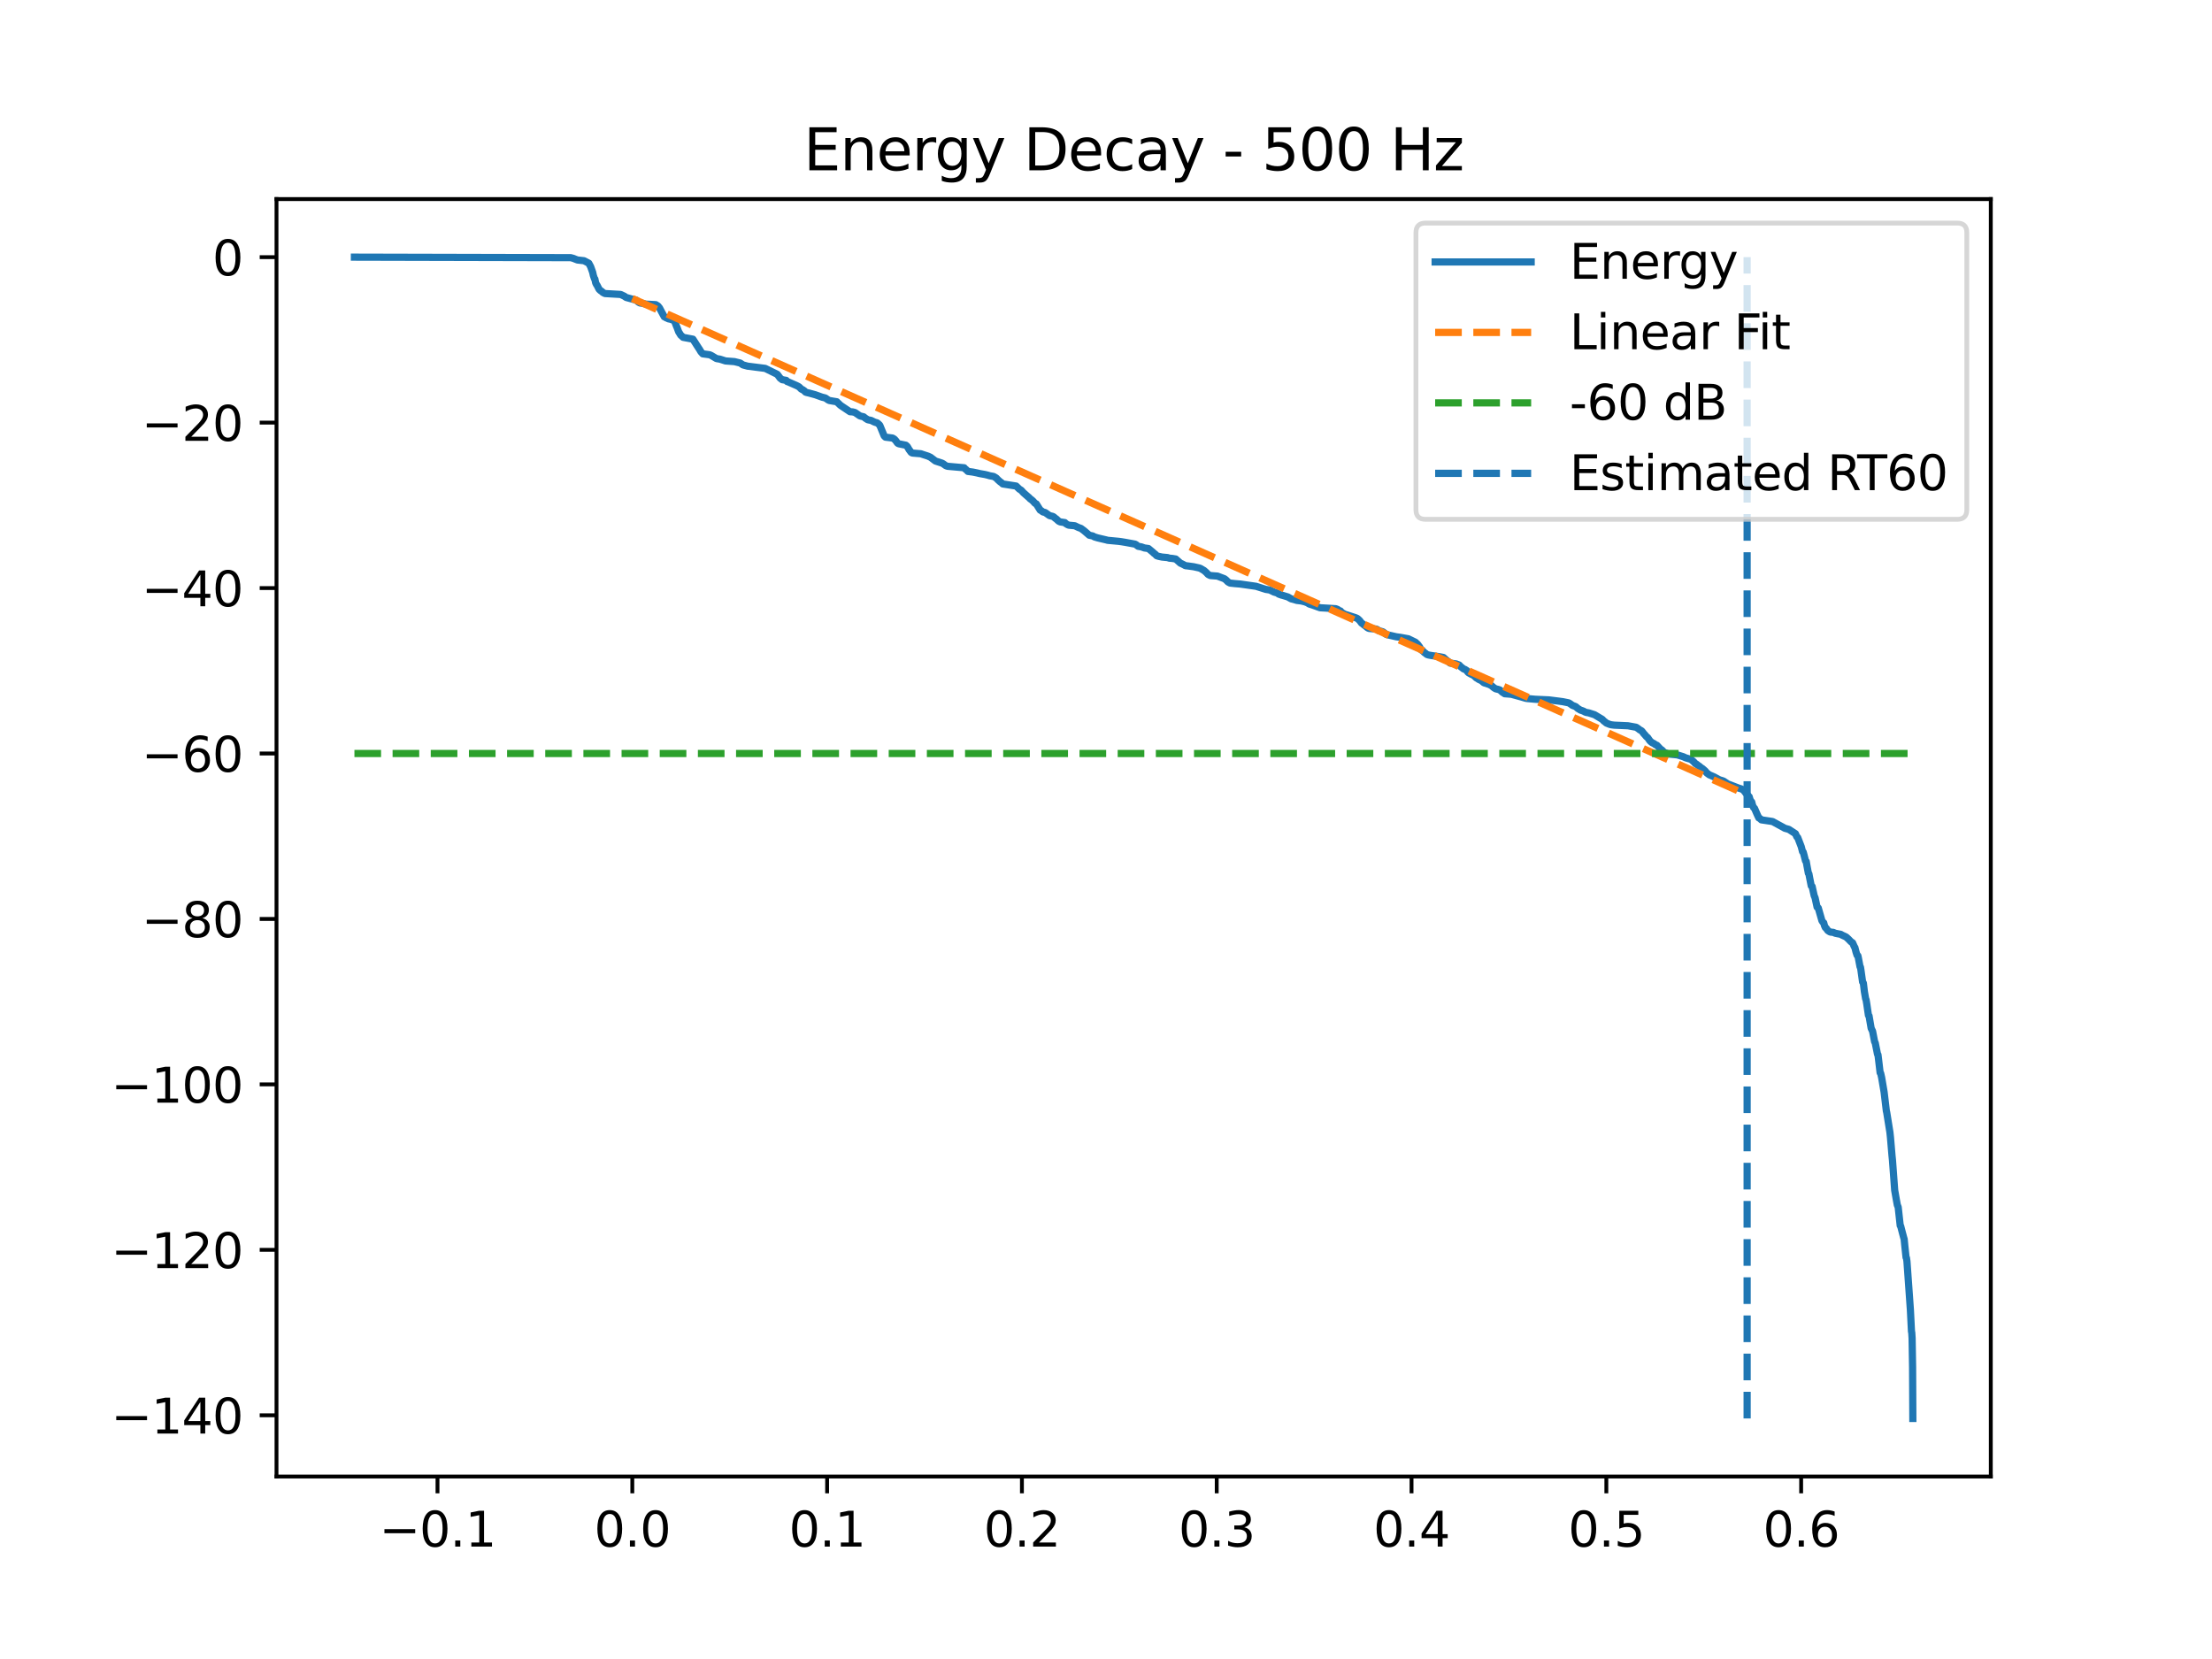 <?xml version="1.0" encoding="utf-8" standalone="no"?>
<!DOCTYPE svg PUBLIC "-//W3C//DTD SVG 1.1//EN"
  "http://www.w3.org/Graphics/SVG/1.1/DTD/svg11.dtd">
<svg xmlns:xlink="http://www.w3.org/1999/xlink" width="460.8pt" height="345.6pt" viewBox="0 0 460.8 345.6" xmlns="http://www.w3.org/2000/svg" version="1.1">
 <defs>
  <style type="text/css">*{stroke-linejoin: round; stroke-linecap: butt}</style>
 </defs>
 <g id="figure_1">
  <g id="patch_1">
   <path d="M 0 345.6 
L 460.8 345.6 
L 460.8 0 
L 0 0 
z
" style="fill: #ffffff"/>
  </g>
  <g id="axes_1">
   <g id="patch_2">
    <path d="M 57.6 307.584 
L 414.72 307.584 
L 414.72 41.472 
L 57.6 41.472 
z
" style="fill: #ffffff"/>
   </g>
   <g id="matplotlib.axis_1">
    <g id="xtick_1">
     <g id="line2d_1">
      <defs>
       <path id="m7e22e9d347" d="M 0 0 
L 0 3.5 
" style="stroke: #000000; stroke-width: 0.8"/>
      </defs>
      <g>
       <use xlink:href="#m7e22e9d347" x="91.139" y="307.584" style="stroke: #000000; stroke-width: 0.8"/>
      </g>
     </g>
     <g id="text_1">
      <!-- −0.1 -->
      <g transform="translate(78.998 322.182) scale(0.1 -0.1)">
       <defs>
        <path id="DejaVuSans-2212" d="M 678 2272 
L 4684 2272 
L 4684 1741 
L 678 1741 
L 678 2272 
z
" transform="scale(0.016)"/>
        <path id="DejaVuSans-30" d="M 2034 4250 
Q 1547 4250 1301 3770 
Q 1056 3291 1056 2328 
Q 1056 1369 1301 889 
Q 1547 409 2034 409 
Q 2525 409 2770 889 
Q 3016 1369 3016 2328 
Q 3016 3291 2770 3770 
Q 2525 4250 2034 4250 
z
M 2034 4750 
Q 2819 4750 3233 4129 
Q 3647 3509 3647 2328 
Q 3647 1150 3233 529 
Q 2819 -91 2034 -91 
Q 1250 -91 836 529 
Q 422 1150 422 2328 
Q 422 3509 836 4129 
Q 1250 4750 2034 4750 
z
" transform="scale(0.016)"/>
        <path id="DejaVuSans-2e" d="M 684 794 
L 1344 794 
L 1344 0 
L 684 0 
L 684 794 
z
" transform="scale(0.016)"/>
        <path id="DejaVuSans-31" d="M 794 531 
L 1825 531 
L 1825 4091 
L 703 3866 
L 703 4441 
L 1819 4666 
L 2450 4666 
L 2450 531 
L 3481 531 
L 3481 0 
L 794 0 
L 794 531 
z
" transform="scale(0.016)"/>
       </defs>
       <use xlink:href="#DejaVuSans-2212"/>
       <use xlink:href="#DejaVuSans-30" transform="translate(83.789 0)"/>
       <use xlink:href="#DejaVuSans-2e" transform="translate(147.412 0)"/>
       <use xlink:href="#DejaVuSans-31" transform="translate(179.199 0)"/>
      </g>
     </g>
    </g>
    <g id="xtick_2">
     <g id="line2d_2">
      <g>
       <use xlink:href="#m7e22e9d347" x="131.721" y="307.584" style="stroke: #000000; stroke-width: 0.8"/>
      </g>
     </g>
     <g id="text_2">
      <!-- 0.0 -->
      <g transform="translate(123.769 322.182) scale(0.1 -0.1)">
       <use xlink:href="#DejaVuSans-30"/>
       <use xlink:href="#DejaVuSans-2e" transform="translate(63.623 0)"/>
       <use xlink:href="#DejaVuSans-30" transform="translate(95.41 0)"/>
      </g>
     </g>
    </g>
    <g id="xtick_3">
     <g id="line2d_3">
      <g>
       <use xlink:href="#m7e22e9d347" x="172.303" y="307.584" style="stroke: #000000; stroke-width: 0.8"/>
      </g>
     </g>
     <g id="text_3">
      <!-- 0.1 -->
      <g transform="translate(164.351 322.182) scale(0.1 -0.1)">
       <use xlink:href="#DejaVuSans-30"/>
       <use xlink:href="#DejaVuSans-2e" transform="translate(63.623 0)"/>
       <use xlink:href="#DejaVuSans-31" transform="translate(95.41 0)"/>
      </g>
     </g>
    </g>
    <g id="xtick_4">
     <g id="line2d_4">
      <g>
       <use xlink:href="#m7e22e9d347" x="212.885" y="307.584" style="stroke: #000000; stroke-width: 0.8"/>
      </g>
     </g>
     <g id="text_4">
      <!-- 0.2 -->
      <g transform="translate(204.933 322.182) scale(0.1 -0.1)">
       <defs>
        <path id="DejaVuSans-32" d="M 1228 531 
L 3431 531 
L 3431 0 
L 469 0 
L 469 531 
Q 828 903 1448 1529 
Q 2069 2156 2228 2338 
Q 2531 2678 2651 2914 
Q 2772 3150 2772 3378 
Q 2772 3750 2511 3984 
Q 2250 4219 1831 4219 
Q 1534 4219 1204 4116 
Q 875 4013 500 3803 
L 500 4441 
Q 881 4594 1212 4672 
Q 1544 4750 1819 4750 
Q 2544 4750 2975 4387 
Q 3406 4025 3406 3419 
Q 3406 3131 3298 2873 
Q 3191 2616 2906 2266 
Q 2828 2175 2409 1742 
Q 1991 1309 1228 531 
z
" transform="scale(0.016)"/>
       </defs>
       <use xlink:href="#DejaVuSans-30"/>
       <use xlink:href="#DejaVuSans-2e" transform="translate(63.623 0)"/>
       <use xlink:href="#DejaVuSans-32" transform="translate(95.41 0)"/>
      </g>
     </g>
    </g>
    <g id="xtick_5">
     <g id="line2d_5">
      <g>
       <use xlink:href="#m7e22e9d347" x="253.466" y="307.584" style="stroke: #000000; stroke-width: 0.8"/>
      </g>
     </g>
     <g id="text_5">
      <!-- 0.3 -->
      <g transform="translate(245.515 322.182) scale(0.1 -0.1)">
       <defs>
        <path id="DejaVuSans-33" d="M 2597 2516 
Q 3050 2419 3304 2112 
Q 3559 1806 3559 1356 
Q 3559 666 3084 287 
Q 2609 -91 1734 -91 
Q 1441 -91 1130 -33 
Q 819 25 488 141 
L 488 750 
Q 750 597 1062 519 
Q 1375 441 1716 441 
Q 2309 441 2620 675 
Q 2931 909 2931 1356 
Q 2931 1769 2642 2001 
Q 2353 2234 1838 2234 
L 1294 2234 
L 1294 2753 
L 1863 2753 
Q 2328 2753 2575 2939 
Q 2822 3125 2822 3475 
Q 2822 3834 2567 4026 
Q 2313 4219 1838 4219 
Q 1578 4219 1281 4162 
Q 984 4106 628 3988 
L 628 4550 
Q 988 4650 1302 4700 
Q 1616 4750 1894 4750 
Q 2613 4750 3031 4423 
Q 3450 4097 3450 3541 
Q 3450 3153 3228 2886 
Q 3006 2619 2597 2516 
z
" transform="scale(0.016)"/>
       </defs>
       <use xlink:href="#DejaVuSans-30"/>
       <use xlink:href="#DejaVuSans-2e" transform="translate(63.623 0)"/>
       <use xlink:href="#DejaVuSans-33" transform="translate(95.41 0)"/>
      </g>
     </g>
    </g>
    <g id="xtick_6">
     <g id="line2d_6">
      <g>
       <use xlink:href="#m7e22e9d347" x="294.048" y="307.584" style="stroke: #000000; stroke-width: 0.8"/>
      </g>
     </g>
     <g id="text_6">
      <!-- 0.4 -->
      <g transform="translate(286.097 322.182) scale(0.1 -0.1)">
       <defs>
        <path id="DejaVuSans-34" d="M 2419 4116 
L 825 1625 
L 2419 1625 
L 2419 4116 
z
M 2253 4666 
L 3047 4666 
L 3047 1625 
L 3713 1625 
L 3713 1100 
L 3047 1100 
L 3047 0 
L 2419 0 
L 2419 1100 
L 313 1100 
L 313 1709 
L 2253 4666 
z
" transform="scale(0.016)"/>
       </defs>
       <use xlink:href="#DejaVuSans-30"/>
       <use xlink:href="#DejaVuSans-2e" transform="translate(63.623 0)"/>
       <use xlink:href="#DejaVuSans-34" transform="translate(95.41 0)"/>
      </g>
     </g>
    </g>
    <g id="xtick_7">
     <g id="line2d_7">
      <g>
       <use xlink:href="#m7e22e9d347" x="334.63" y="307.584" style="stroke: #000000; stroke-width: 0.8"/>
      </g>
     </g>
     <g id="text_7">
      <!-- 0.5 -->
      <g transform="translate(326.679 322.182) scale(0.1 -0.1)">
       <defs>
        <path id="DejaVuSans-35" d="M 691 4666 
L 3169 4666 
L 3169 4134 
L 1269 4134 
L 1269 2991 
Q 1406 3038 1543 3061 
Q 1681 3084 1819 3084 
Q 2600 3084 3056 2656 
Q 3513 2228 3513 1497 
Q 3513 744 3044 326 
Q 2575 -91 1722 -91 
Q 1428 -91 1123 -41 
Q 819 9 494 109 
L 494 744 
Q 775 591 1075 516 
Q 1375 441 1709 441 
Q 2250 441 2565 725 
Q 2881 1009 2881 1497 
Q 2881 1984 2565 2268 
Q 2250 2553 1709 2553 
Q 1456 2553 1204 2497 
Q 953 2441 691 2322 
L 691 4666 
z
" transform="scale(0.016)"/>
       </defs>
       <use xlink:href="#DejaVuSans-30"/>
       <use xlink:href="#DejaVuSans-2e" transform="translate(63.623 0)"/>
       <use xlink:href="#DejaVuSans-35" transform="translate(95.41 0)"/>
      </g>
     </g>
    </g>
    <g id="xtick_8">
     <g id="line2d_8">
      <g>
       <use xlink:href="#m7e22e9d347" x="375.212" y="307.584" style="stroke: #000000; stroke-width: 0.8"/>
      </g>
     </g>
     <g id="text_8">
      <!-- 0.6 -->
      <g transform="translate(367.26 322.182) scale(0.1 -0.1)">
       <defs>
        <path id="DejaVuSans-36" d="M 2113 2584 
Q 1688 2584 1439 2293 
Q 1191 2003 1191 1497 
Q 1191 994 1439 701 
Q 1688 409 2113 409 
Q 2538 409 2786 701 
Q 3034 994 3034 1497 
Q 3034 2003 2786 2293 
Q 2538 2584 2113 2584 
z
M 3366 4563 
L 3366 3988 
Q 3128 4100 2886 4159 
Q 2644 4219 2406 4219 
Q 1781 4219 1451 3797 
Q 1122 3375 1075 2522 
Q 1259 2794 1537 2939 
Q 1816 3084 2150 3084 
Q 2853 3084 3261 2657 
Q 3669 2231 3669 1497 
Q 3669 778 3244 343 
Q 2819 -91 2113 -91 
Q 1303 -91 875 529 
Q 447 1150 447 2328 
Q 447 3434 972 4092 
Q 1497 4750 2381 4750 
Q 2619 4750 2861 4703 
Q 3103 4656 3366 4563 
z
" transform="scale(0.016)"/>
       </defs>
       <use xlink:href="#DejaVuSans-30"/>
       <use xlink:href="#DejaVuSans-2e" transform="translate(63.623 0)"/>
       <use xlink:href="#DejaVuSans-36" transform="translate(95.41 0)"/>
      </g>
     </g>
    </g>
   </g>
   <g id="matplotlib.axis_2">
    <g id="ytick_1">
     <g id="line2d_9">
      <defs>
       <path id="md78efc1538" d="M 0 0 
L -3.5 0 
" style="stroke: #000000; stroke-width: 0.8"/>
      </defs>
      <g>
       <use xlink:href="#md78efc1538" x="57.6" y="294.833" style="stroke: #000000; stroke-width: 0.8"/>
      </g>
     </g>
     <g id="text_9">
      <!-- −140 -->
      <g transform="translate(23.133 298.633) scale(0.1 -0.1)">
       <use xlink:href="#DejaVuSans-2212"/>
       <use xlink:href="#DejaVuSans-31" transform="translate(83.789 0)"/>
       <use xlink:href="#DejaVuSans-34" transform="translate(147.412 0)"/>
       <use xlink:href="#DejaVuSans-30" transform="translate(211.035 0)"/>
      </g>
     </g>
    </g>
    <g id="ytick_2">
     <g id="line2d_10">
      <g>
       <use xlink:href="#md78efc1538" x="57.6" y="260.367" style="stroke: #000000; stroke-width: 0.8"/>
      </g>
     </g>
     <g id="text_10">
      <!-- −120 -->
      <g transform="translate(23.133 264.166) scale(0.1 -0.1)">
       <use xlink:href="#DejaVuSans-2212"/>
       <use xlink:href="#DejaVuSans-31" transform="translate(83.789 0)"/>
       <use xlink:href="#DejaVuSans-32" transform="translate(147.412 0)"/>
       <use xlink:href="#DejaVuSans-30" transform="translate(211.035 0)"/>
      </g>
     </g>
    </g>
    <g id="ytick_3">
     <g id="line2d_11">
      <g>
       <use xlink:href="#md78efc1538" x="57.6" y="225.9" style="stroke: #000000; stroke-width: 0.8"/>
      </g>
     </g>
     <g id="text_11">
      <!-- −100 -->
      <g transform="translate(23.133 229.7) scale(0.1 -0.1)">
       <use xlink:href="#DejaVuSans-2212"/>
       <use xlink:href="#DejaVuSans-31" transform="translate(83.789 0)"/>
       <use xlink:href="#DejaVuSans-30" transform="translate(147.412 0)"/>
       <use xlink:href="#DejaVuSans-30" transform="translate(211.035 0)"/>
      </g>
     </g>
    </g>
    <g id="ytick_4">
     <g id="line2d_12">
      <g>
       <use xlink:href="#md78efc1538" x="57.6" y="191.434" style="stroke: #000000; stroke-width: 0.8"/>
      </g>
     </g>
     <g id="text_12">
      <!-- −80 -->
      <g transform="translate(29.495 195.233) scale(0.1 -0.1)">
       <defs>
        <path id="DejaVuSans-38" d="M 2034 2216 
Q 1584 2216 1326 1975 
Q 1069 1734 1069 1313 
Q 1069 891 1326 650 
Q 1584 409 2034 409 
Q 2484 409 2743 651 
Q 3003 894 3003 1313 
Q 3003 1734 2745 1975 
Q 2488 2216 2034 2216 
z
M 1403 2484 
Q 997 2584 770 2862 
Q 544 3141 544 3541 
Q 544 4100 942 4425 
Q 1341 4750 2034 4750 
Q 2731 4750 3128 4425 
Q 3525 4100 3525 3541 
Q 3525 3141 3298 2862 
Q 3072 2584 2669 2484 
Q 3125 2378 3379 2068 
Q 3634 1759 3634 1313 
Q 3634 634 3220 271 
Q 2806 -91 2034 -91 
Q 1263 -91 848 271 
Q 434 634 434 1313 
Q 434 1759 690 2068 
Q 947 2378 1403 2484 
z
M 1172 3481 
Q 1172 3119 1398 2916 
Q 1625 2713 2034 2713 
Q 2441 2713 2670 2916 
Q 2900 3119 2900 3481 
Q 2900 3844 2670 4047 
Q 2441 4250 2034 4250 
Q 1625 4250 1398 4047 
Q 1172 3844 1172 3481 
z
" transform="scale(0.016)"/>
       </defs>
       <use xlink:href="#DejaVuSans-2212"/>
       <use xlink:href="#DejaVuSans-38" transform="translate(83.789 0)"/>
       <use xlink:href="#DejaVuSans-30" transform="translate(147.412 0)"/>
      </g>
     </g>
    </g>
    <g id="ytick_5">
     <g id="line2d_13">
      <g>
       <use xlink:href="#md78efc1538" x="57.6" y="156.967" style="stroke: #000000; stroke-width: 0.8"/>
      </g>
     </g>
     <g id="text_13">
      <!-- −60 -->
      <g transform="translate(29.495 160.767) scale(0.1 -0.1)">
       <use xlink:href="#DejaVuSans-2212"/>
       <use xlink:href="#DejaVuSans-36" transform="translate(83.789 0)"/>
       <use xlink:href="#DejaVuSans-30" transform="translate(147.412 0)"/>
      </g>
     </g>
    </g>
    <g id="ytick_6">
     <g id="line2d_14">
      <g>
       <use xlink:href="#md78efc1538" x="57.6" y="122.501" style="stroke: #000000; stroke-width: 0.8"/>
      </g>
     </g>
     <g id="text_14">
      <!-- −40 -->
      <g transform="translate(29.495 126.3) scale(0.1 -0.1)">
       <use xlink:href="#DejaVuSans-2212"/>
       <use xlink:href="#DejaVuSans-34" transform="translate(83.789 0)"/>
       <use xlink:href="#DejaVuSans-30" transform="translate(147.412 0)"/>
      </g>
     </g>
    </g>
    <g id="ytick_7">
     <g id="line2d_15">
      <g>
       <use xlink:href="#md78efc1538" x="57.6" y="88.034" style="stroke: #000000; stroke-width: 0.8"/>
      </g>
     </g>
     <g id="text_15">
      <!-- −20 -->
      <g transform="translate(29.495 91.834) scale(0.1 -0.1)">
       <use xlink:href="#DejaVuSans-2212"/>
       <use xlink:href="#DejaVuSans-32" transform="translate(83.789 0)"/>
       <use xlink:href="#DejaVuSans-30" transform="translate(147.412 0)"/>
      </g>
     </g>
    </g>
    <g id="ytick_8">
     <g id="line2d_16">
      <g>
       <use xlink:href="#md78efc1538" x="57.6" y="53.568" style="stroke: #000000; stroke-width: 0.8"/>
      </g>
     </g>
     <g id="text_16">
      <!-- 0 -->
      <g transform="translate(44.237 57.367) scale(0.1 -0.1)">
       <use xlink:href="#DejaVuSans-30"/>
      </g>
     </g>
    </g>
   </g>
   <g id="line2d_17">
    <path d="M 73.833 53.568 
L 118.895 53.677 
L 119.453 53.828 
L 119.817 53.978 
L 120.29 54.16 
L 121.66 54.312 
L 122.649 54.827 
L 122.971 55.419 
L 123.064 55.612 
L 123.469 56.748 
L 123.605 57.379 
L 123.824 58.036 
L 123.926 58.135 
L 124.078 58.889 
L 124.264 59.28 
L 124.357 59.385 
L 124.805 60.266 
L 125.008 60.45 
L 125.143 60.581 
L 125.355 60.69 
L 125.541 60.898 
L 126.014 61.149 
L 129.295 61.34 
L 130.072 61.708 
L 130.436 61.967 
L 132.575 62.546 
L 132.871 62.839 
L 133.04 62.964 
L 133.285 63.104 
L 134.012 63.219 
L 134.494 63.351 
L 136.608 63.463 
L 137.056 63.737 
L 137.293 64.029 
L 137.394 64.153 
L 137.8 64.931 
L 138.375 65.988 
L 138.561 66.071 
L 138.764 66.206 
L 139.017 66.3 
L 139.262 66.427 
L 139.575 66.474 
L 140.277 66.71 
L 140.564 67.009 
L 140.657 67.238 
L 140.945 68.004 
L 141.029 68.183 
L 141.385 69.145 
L 141.503 69.319 
L 141.833 69.856 
L 141.993 69.967 
L 142.306 70.275 
L 144.344 70.655 
L 145.578 72.571 
L 145.688 72.724 
L 146.009 73.272 
L 146.136 73.417 
L 146.398 73.71 
L 147.227 73.82 
L 147.827 73.903 
L 148.174 74.054 
L 149.247 74.696 
L 149.983 74.82 
L 151.141 75.191 
L 152.993 75.329 
L 153.449 75.443 
L 154.202 75.628 
L 154.506 75.836 
L 154.768 76.013 
L 155.749 76.279 
L 159.401 76.739 
L 159.858 76.963 
L 161.921 77.978 
L 162.529 78.789 
L 162.698 78.903 
L 162.944 79.097 
L 163.781 79.237 
L 163.967 79.479 
L 164.178 79.547 
L 165.92 80.308 
L 166.283 80.488 
L 166.503 80.635 
L 166.638 80.764 
L 166.934 81.069 
L 167.205 81.176 
L 167.594 81.451 
L 167.797 81.676 
L 168.025 81.76 
L 168.532 81.876 
L 169.843 82.234 
L 171.263 82.744 
L 171.533 82.806 
L 171.939 82.911 
L 172.523 83.314 
L 172.759 83.428 
L 173.596 83.575 
L 174.323 83.693 
L 174.467 83.857 
L 174.695 84.052 
L 174.814 84.181 
L 175.042 84.395 
L 175.22 84.528 
L 177.071 85.768 
L 177.621 85.807 
L 178.103 85.93 
L 178.897 86.476 
L 179.109 86.624 
L 179.371 86.703 
L 179.903 86.823 
L 180.318 87.155 
L 180.512 87.267 
L 180.69 87.402 
L 180.926 87.473 
L 181.468 87.58 
L 182.068 87.877 
L 182.347 87.988 
L 182.693 88.073 
L 182.871 88.206 
L 183.192 88.498 
L 183.294 88.635 
L 184.19 90.812 
L 184.46 91.068 
L 185.948 91.254 
L 186.312 91.483 
L 186.532 91.715 
L 186.642 91.844 
L 186.921 92.239 
L 187.081 92.384 
L 187.293 92.46 
L 188.705 92.745 
L 188.992 93.005 
L 189.102 93.18 
L 189.398 93.696 
L 189.516 93.835 
L 189.812 94.246 
L 190.032 94.37 
L 190.336 94.401 
L 191.816 94.524 
L 192.222 94.663 
L 193.372 95.037 
L 193.591 95.146 
L 193.837 95.256 
L 194.868 96.038 
L 196.212 96.471 
L 196.474 96.606 
L 196.643 96.727 
L 196.931 96.944 
L 197.142 97.052 
L 197.404 97.137 
L 200.854 97.444 
L 201.014 97.657 
L 201.217 97.79 
L 201.353 97.92 
L 201.632 98.206 
L 202.646 98.338 
L 203.559 98.524 
L 204.083 98.652 
L 205.174 98.843 
L 205.766 98.985 
L 206.163 99.108 
L 206.983 99.252 
L 207.516 99.568 
L 207.913 99.978 
L 208.082 100.126 
L 208.404 100.413 
L 208.581 100.521 
L 208.903 100.815 
L 211.684 101.251 
L 212.327 101.871 
L 212.538 102.011 
L 212.716 102.11 
L 213.189 102.632 
L 214.161 103.489 
L 214.305 103.596 
L 214.635 103.946 
L 214.829 104.061 
L 215.193 104.381 
L 215.336 104.542 
L 215.632 104.866 
L 215.878 104.971 
L 216.486 105.943 
L 216.689 106.262 
L 216.884 106.364 
L 217.256 106.645 
L 217.729 106.768 
L 218.634 107.411 
L 219.285 107.568 
L 219.505 107.68 
L 219.851 107.981 
L 220.037 108.099 
L 220.418 108.458 
L 220.604 108.598 
L 220.866 108.724 
L 221.83 108.865 
L 222.007 109.072 
L 222.218 109.185 
L 222.404 109.307 
L 222.658 109.405 
L 223.909 109.525 
L 224.467 109.801 
L 224.822 109.953 
L 225.169 110.067 
L 225.837 110.563 
L 226.919 111.497 
L 227.646 111.65 
L 228.01 111.859 
L 228.238 111.922 
L 228.652 112.051 
L 230.47 112.476 
L 230.732 112.554 
L 233.032 112.77 
L 233.632 112.849 
L 234.41 112.978 
L 236.447 113.35 
L 236.71 113.49 
L 236.862 113.63 
L 237.107 113.806 
L 237.766 113.924 
L 238.409 114.15 
L 239.237 114.267 
L 240.184 115.055 
L 240.421 115.292 
L 240.599 115.398 
L 240.954 115.762 
L 241.309 115.882 
L 242.07 116.043 
L 243.22 116.153 
L 243.6 116.279 
L 244.209 116.331 
L 244.927 116.451 
L 245.925 117.335 
L 246.136 117.414 
L 246.365 117.526 
L 246.686 117.694 
L 246.948 117.844 
L 247.295 117.874 
L 248.673 118.064 
L 249.806 118.318 
L 250.068 118.409 
L 250.279 118.528 
L 250.617 118.73 
L 250.812 118.841 
L 251.184 119.165 
L 251.327 119.295 
L 251.649 119.649 
L 251.843 119.759 
L 252.122 119.895 
L 253.61 120.008 
L 255.056 120.554 
L 255.343 120.766 
L 255.487 120.897 
L 255.783 121.202 
L 255.969 121.318 
L 256.24 121.463 
L 257.237 121.573 
L 258.37 121.666 
L 261.659 122.135 
L 263.688 122.779 
L 264.508 122.905 
L 265.404 123.34 
L 265.785 123.451 
L 266.131 123.55 
L 266.343 123.746 
L 266.579 123.832 
L 266.901 123.947 
L 267.273 124.045 
L 268.279 124.355 
L 268.507 124.479 
L 268.702 124.597 
L 268.997 124.753 
L 269.496 124.877 
L 270.156 125.077 
L 271.077 125.188 
L 271.855 125.383 
L 272.143 125.497 
L 272.447 125.622 
L 272.641 125.776 
L 272.887 125.882 
L 273.275 125.99 
L 274.992 126.608 
L 276.218 126.675 
L 278.255 126.8 
L 278.695 126.975 
L 278.965 127.192 
L 279.236 127.271 
L 279.397 127.475 
L 279.633 127.679 
L 279.845 127.785 
L 280.157 127.965 
L 280.521 128.076 
L 282.271 128.639 
L 282.643 128.779 
L 282.829 128.89 
L 283.193 129.224 
L 283.319 129.373 
L 283.649 129.816 
L 283.835 129.924 
L 284.233 130.267 
L 284.419 130.379 
L 284.765 130.684 
L 284.951 130.81 
L 285.205 130.92 
L 286.642 131.037 
L 286.955 131.164 
L 287.175 131.369 
L 287.42 131.429 
L 288.113 131.629 
L 288.747 132.143 
L 288.959 132.214 
L 289.753 132.399 
L 290.861 132.652 
L 291.757 132.775 
L 293.389 133.071 
L 294.885 133.801 
L 295.122 134.057 
L 295.274 134.159 
L 295.731 134.77 
L 295.874 135.047 
L 296.128 135.433 
L 296.339 135.55 
L 296.737 135.952 
L 296.914 136.063 
L 297.244 136.336 
L 297.591 136.446 
L 298.013 136.527 
L 299.916 136.812 
L 300.694 136.964 
L 301.387 137.58 
L 301.598 137.738 
L 301.767 137.846 
L 302.089 138.135 
L 303.357 138.307 
L 303.712 138.447 
L 303.957 138.529 
L 304.101 138.678 
L 304.38 138.963 
L 304.549 139.072 
L 304.879 139.342 
L 305.183 139.453 
L 305.58 139.708 
L 305.741 139.978 
L 305.952 140.166 
L 306.155 140.276 
L 306.476 140.456 
L 306.781 140.575 
L 307.085 140.784 
L 307.229 140.913 
L 307.525 141.206 
L 307.719 141.309 
L 308.074 141.547 
L 308.336 141.663 
L 308.725 141.861 
L 308.886 142.033 
L 309.14 142.239 
L 309.529 142.35 
L 310.239 142.594 
L 310.501 142.731 
L 310.704 142.839 
L 311.101 143.181 
L 311.287 143.318 
L 311.583 143.493 
L 312.149 143.628 
L 312.479 143.751 
L 312.648 143.904 
L 312.961 144.195 
L 313.147 144.305 
L 313.46 144.52 
L 314.846 144.631 
L 316.985 145.218 
L 317.772 145.45 
L 318.051 145.508 
L 319.835 145.67 
L 322.675 145.799 
L 324.713 146.056 
L 325.575 146.172 
L 326.793 146.421 
L 327.072 146.587 
L 327.241 146.704 
L 327.545 146.932 
L 327.824 147.038 
L 328.238 147.199 
L 328.408 147.339 
L 328.703 147.6 
L 328.898 147.712 
L 329.228 147.922 
L 329.583 148.034 
L 329.921 148.168 
L 330.141 148.297 
L 330.411 148.404 
L 330.995 148.513 
L 332.161 148.885 
L 333.776 149.85 
L 334.123 150.219 
L 334.3 150.334 
L 334.639 150.628 
L 334.943 150.746 
L 335.239 150.872 
L 335.645 150.983 
L 336.279 151.062 
L 339.136 151.188 
L 340.853 151.504 
L 341.343 151.839 
L 341.58 152.037 
L 341.901 152.204 
L 342.053 152.331 
L 342.459 152.863 
L 342.603 153.005 
L 343.017 153.498 
L 343.203 153.608 
L 343.668 154.273 
L 343.871 154.488 
L 344.158 154.711 
L 344.573 154.914 
L 344.86 155.137 
L 345.164 155.254 
L 345.942 156.082 
L 346.145 156.197 
L 346.28 156.318 
L 346.652 156.718 
L 346.957 156.831 
L 347.261 156.961 
L 347.566 157.072 
L 347.963 157.115 
L 349.366 157.25 
L 349.671 157.334 
L 350.677 157.647 
L 350.897 157.755 
L 351.193 157.882 
L 351.962 158.104 
L 352.292 158.198 
L 352.435 158.355 
L 352.706 158.577 
L 352.833 158.691 
L 353.179 159.076 
L 353.408 159.19 
L 353.788 159.495 
L 353.974 159.605 
L 354.397 159.965 
L 354.608 160.077 
L 355.039 160.449 
L 355.208 160.598 
L 355.589 161.054 
L 355.766 161.173 
L 356.071 161.404 
L 357.052 161.827 
L 358.21 162.455 
L 358.734 162.605 
L 359.047 162.719 
L 359.935 163.307 
L 360.357 163.465 
L 362.15 164.158 
L 362.395 164.235 
L 362.784 164.352 
L 363.113 164.55 
L 363.249 164.656 
L 363.671 165.202 
L 363.849 165.37 
L 364.255 165.858 
L 364.382 165.957 
L 364.576 166.591 
L 364.779 166.949 
L 364.914 167.062 
L 365.066 167.674 
L 365.286 168.206 
L 365.498 168.389 
L 365.988 169.514 
L 366.132 169.835 
L 366.394 170.386 
L 366.631 170.501 
L 366.926 170.788 
L 369.251 171.136 
L 371.551 172.388 
L 371.788 172.533 
L 372.642 172.773 
L 374.02 173.667 
L 374.316 174.322 
L 374.493 174.463 
L 375.237 176.393 
L 375.499 177.407 
L 375.643 177.507 
L 375.778 177.993 
L 376.125 179.351 
L 376.269 179.463 
L 376.396 180.204 
L 376.717 181.927 
L 376.827 182.035 
L 376.979 182.855 
L 377.317 184.548 
L 377.503 184.665 
L 377.613 185.182 
L 377.926 186.582 
L 378.12 187.048 
L 378.535 188.972 
L 378.78 189.148 
L 379.541 191.802 
L 379.76 192.121 
L 379.913 192.233 
L 380.056 192.787 
L 380.259 193.238 
L 380.42 193.352 
L 380.767 193.85 
L 381.172 194.111 
L 381.384 194.178 
L 381.908 194.227 
L 382.305 194.408 
L 382.77 194.504 
L 383.472 194.637 
L 383.768 194.821 
L 384.03 194.934 
L 384.444 195.125 
L 384.63 195.233 
L 385.121 195.686 
L 385.315 195.891 
L 385.594 196.18 
L 385.924 196.398 
L 386.313 197.27 
L 386.406 197.379 
L 386.642 198.312 
L 386.862 198.991 
L 387.031 199.1 
L 387.133 199.561 
L 387.479 201.399 
L 387.572 201.487 
L 387.674 202.141 
L 388.012 204.565 
L 388.173 204.792 
L 388.384 206.558 
L 388.646 208.072 
L 388.731 208.23 
L 388.883 209.139 
L 389.23 211.512 
L 389.356 211.619 
L 389.466 212.274 
L 389.796 214.206 
L 390.092 214.825 
L 390.523 217.051 
L 390.641 217.222 
L 390.785 217.947 
L 391.123 219.623 
L 391.216 219.719 
L 391.318 220.543 
L 391.664 223.473 
L 391.774 223.573 
L 391.977 224.459 
L 392.417 227.057 
L 392.493 227.501 
L 392.966 231.463 
L 393.034 231.713 
L 393.702 235.867 
L 393.82 236.966 
L 394.142 240.767 
L 394.235 241.684 
L 394.7 247.961 
L 395.038 249.89 
L 395.241 251.009 
L 395.427 251.47 
L 395.849 255.316 
L 395.942 255.406 
L 396.221 256.491 
L 396.577 257.833 
L 396.67 258.129 
L 396.805 259.511 
L 397.067 261.953 
L 397.151 262.047 
L 397.253 262.766 
L 397.972 272.907 
L 398.2 277.433 
L 398.251 277.555 
L 398.327 278.789 
L 398.428 284.885 
L 398.479 295.488 
L 398.479 295.488 
" clip-path="url(#pcdb3b1beac)" style="fill: none; stroke: #1f77b4; stroke-width: 1.5; stroke-linecap: square"/>
   </g>
   <g id="line2d_18">
    <path d="M 131.721 62.185 
L 363.959 165.584 
" clip-path="url(#pcdb3b1beac)" style="fill: none; stroke-dasharray: 5.55,2.4; stroke-dashoffset: 0; stroke: #ff7f0e; stroke-width: 1.5"/>
   </g>
   <g id="line2d_19">
    <path d="M 73.833 156.967 
L 398.487 156.967 
L 398.487 156.967 
" clip-path="url(#pcdb3b1beac)" style="fill: none; stroke-dasharray: 5.55,2.4; stroke-dashoffset: 0; stroke: #2ca02c; stroke-width: 1.5"/>
   </g>
   <g id="LineCollection_1">
    <path d="M 363.959 295.488 
L 363.959 53.568 
" clip-path="url(#pcdb3b1beac)" style="fill: none; stroke-dasharray: 5.55,2.4; stroke-dashoffset: 0; stroke: #1f77b4; stroke-width: 1.5"/>
   </g>
   <g id="patch_3">
    <path d="M 57.6 307.584 
L 57.6 41.472 
" style="fill: none; stroke: #000000; stroke-width: 0.8; stroke-linejoin: miter; stroke-linecap: square"/>
   </g>
   <g id="patch_4">
    <path d="M 414.72 307.584 
L 414.72 41.472 
" style="fill: none; stroke: #000000; stroke-width: 0.8; stroke-linejoin: miter; stroke-linecap: square"/>
   </g>
   <g id="patch_5">
    <path d="M 57.6 307.584 
L 414.72 307.584 
" style="fill: none; stroke: #000000; stroke-width: 0.8; stroke-linejoin: miter; stroke-linecap: square"/>
   </g>
   <g id="patch_6">
    <path d="M 57.6 41.472 
L 414.72 41.472 
" style="fill: none; stroke: #000000; stroke-width: 0.8; stroke-linejoin: miter; stroke-linecap: square"/>
   </g>
   <g id="text_17">
    <!-- Energy Decay - 500 Hz -->
    <g transform="translate(167.407 35.472) scale(0.12 -0.12)">
     <defs>
      <path id="DejaVuSans-45" d="M 628 4666 
L 3578 4666 
L 3578 4134 
L 1259 4134 
L 1259 2753 
L 3481 2753 
L 3481 2222 
L 1259 2222 
L 1259 531 
L 3634 531 
L 3634 0 
L 628 0 
L 628 4666 
z
" transform="scale(0.016)"/>
      <path id="DejaVuSans-6e" d="M 3513 2113 
L 3513 0 
L 2938 0 
L 2938 2094 
Q 2938 2591 2744 2837 
Q 2550 3084 2163 3084 
Q 1697 3084 1428 2787 
Q 1159 2491 1159 1978 
L 1159 0 
L 581 0 
L 581 3500 
L 1159 3500 
L 1159 2956 
Q 1366 3272 1645 3428 
Q 1925 3584 2291 3584 
Q 2894 3584 3203 3211 
Q 3513 2838 3513 2113 
z
" transform="scale(0.016)"/>
      <path id="DejaVuSans-65" d="M 3597 1894 
L 3597 1613 
L 953 1613 
Q 991 1019 1311 708 
Q 1631 397 2203 397 
Q 2534 397 2845 478 
Q 3156 559 3463 722 
L 3463 178 
Q 3153 47 2828 -22 
Q 2503 -91 2169 -91 
Q 1331 -91 842 396 
Q 353 884 353 1716 
Q 353 2575 817 3079 
Q 1281 3584 2069 3584 
Q 2775 3584 3186 3129 
Q 3597 2675 3597 1894 
z
M 3022 2063 
Q 3016 2534 2758 2815 
Q 2500 3097 2075 3097 
Q 1594 3097 1305 2825 
Q 1016 2553 972 2059 
L 3022 2063 
z
" transform="scale(0.016)"/>
      <path id="DejaVuSans-72" d="M 2631 2963 
Q 2534 3019 2420 3045 
Q 2306 3072 2169 3072 
Q 1681 3072 1420 2755 
Q 1159 2438 1159 1844 
L 1159 0 
L 581 0 
L 581 3500 
L 1159 3500 
L 1159 2956 
Q 1341 3275 1631 3429 
Q 1922 3584 2338 3584 
Q 2397 3584 2469 3576 
Q 2541 3569 2628 3553 
L 2631 2963 
z
" transform="scale(0.016)"/>
      <path id="DejaVuSans-67" d="M 2906 1791 
Q 2906 2416 2648 2759 
Q 2391 3103 1925 3103 
Q 1463 3103 1205 2759 
Q 947 2416 947 1791 
Q 947 1169 1205 825 
Q 1463 481 1925 481 
Q 2391 481 2648 825 
Q 2906 1169 2906 1791 
z
M 3481 434 
Q 3481 -459 3084 -895 
Q 2688 -1331 1869 -1331 
Q 1566 -1331 1297 -1286 
Q 1028 -1241 775 -1147 
L 775 -588 
Q 1028 -725 1275 -790 
Q 1522 -856 1778 -856 
Q 2344 -856 2625 -561 
Q 2906 -266 2906 331 
L 2906 616 
Q 2728 306 2450 153 
Q 2172 0 1784 0 
Q 1141 0 747 490 
Q 353 981 353 1791 
Q 353 2603 747 3093 
Q 1141 3584 1784 3584 
Q 2172 3584 2450 3431 
Q 2728 3278 2906 2969 
L 2906 3500 
L 3481 3500 
L 3481 434 
z
" transform="scale(0.016)"/>
      <path id="DejaVuSans-79" d="M 2059 -325 
Q 1816 -950 1584 -1140 
Q 1353 -1331 966 -1331 
L 506 -1331 
L 506 -850 
L 844 -850 
Q 1081 -850 1212 -737 
Q 1344 -625 1503 -206 
L 1606 56 
L 191 3500 
L 800 3500 
L 1894 763 
L 2988 3500 
L 3597 3500 
L 2059 -325 
z
" transform="scale(0.016)"/>
      <path id="DejaVuSans-20" transform="scale(0.016)"/>
      <path id="DejaVuSans-44" d="M 1259 4147 
L 1259 519 
L 2022 519 
Q 2988 519 3436 956 
Q 3884 1394 3884 2338 
Q 3884 3275 3436 3711 
Q 2988 4147 2022 4147 
L 1259 4147 
z
M 628 4666 
L 1925 4666 
Q 3281 4666 3915 4102 
Q 4550 3538 4550 2338 
Q 4550 1131 3912 565 
Q 3275 0 1925 0 
L 628 0 
L 628 4666 
z
" transform="scale(0.016)"/>
      <path id="DejaVuSans-63" d="M 3122 3366 
L 3122 2828 
Q 2878 2963 2633 3030 
Q 2388 3097 2138 3097 
Q 1578 3097 1268 2742 
Q 959 2388 959 1747 
Q 959 1106 1268 751 
Q 1578 397 2138 397 
Q 2388 397 2633 464 
Q 2878 531 3122 666 
L 3122 134 
Q 2881 22 2623 -34 
Q 2366 -91 2075 -91 
Q 1284 -91 818 406 
Q 353 903 353 1747 
Q 353 2603 823 3093 
Q 1294 3584 2113 3584 
Q 2378 3584 2631 3529 
Q 2884 3475 3122 3366 
z
" transform="scale(0.016)"/>
      <path id="DejaVuSans-61" d="M 2194 1759 
Q 1497 1759 1228 1600 
Q 959 1441 959 1056 
Q 959 750 1161 570 
Q 1363 391 1709 391 
Q 2188 391 2477 730 
Q 2766 1069 2766 1631 
L 2766 1759 
L 2194 1759 
z
M 3341 1997 
L 3341 0 
L 2766 0 
L 2766 531 
Q 2569 213 2275 61 
Q 1981 -91 1556 -91 
Q 1019 -91 701 211 
Q 384 513 384 1019 
Q 384 1609 779 1909 
Q 1175 2209 1959 2209 
L 2766 2209 
L 2766 2266 
Q 2766 2663 2505 2880 
Q 2244 3097 1772 3097 
Q 1472 3097 1187 3025 
Q 903 2953 641 2809 
L 641 3341 
Q 956 3463 1253 3523 
Q 1550 3584 1831 3584 
Q 2591 3584 2966 3190 
Q 3341 2797 3341 1997 
z
" transform="scale(0.016)"/>
      <path id="DejaVuSans-2d" d="M 313 2009 
L 1997 2009 
L 1997 1497 
L 313 1497 
L 313 2009 
z
" transform="scale(0.016)"/>
      <path id="DejaVuSans-48" d="M 628 4666 
L 1259 4666 
L 1259 2753 
L 3553 2753 
L 3553 4666 
L 4184 4666 
L 4184 0 
L 3553 0 
L 3553 2222 
L 1259 2222 
L 1259 0 
L 628 0 
L 628 4666 
z
" transform="scale(0.016)"/>
      <path id="DejaVuSans-7a" d="M 353 3500 
L 3084 3500 
L 3084 2975 
L 922 459 
L 3084 459 
L 3084 0 
L 275 0 
L 275 525 
L 2438 3041 
L 353 3041 
L 353 3500 
z
" transform="scale(0.016)"/>
     </defs>
     <use xlink:href="#DejaVuSans-45"/>
     <use xlink:href="#DejaVuSans-6e" transform="translate(63.184 0)"/>
     <use xlink:href="#DejaVuSans-65" transform="translate(126.562 0)"/>
     <use xlink:href="#DejaVuSans-72" transform="translate(188.086 0)"/>
     <use xlink:href="#DejaVuSans-67" transform="translate(227.449 0)"/>
     <use xlink:href="#DejaVuSans-79" transform="translate(290.926 0)"/>
     <use xlink:href="#DejaVuSans-20" transform="translate(350.105 0)"/>
     <use xlink:href="#DejaVuSans-44" transform="translate(381.893 0)"/>
     <use xlink:href="#DejaVuSans-65" transform="translate(458.895 0)"/>
     <use xlink:href="#DejaVuSans-63" transform="translate(520.418 0)"/>
     <use xlink:href="#DejaVuSans-61" transform="translate(575.398 0)"/>
     <use xlink:href="#DejaVuSans-79" transform="translate(636.678 0)"/>
     <use xlink:href="#DejaVuSans-20" transform="translate(695.857 0)"/>
     <use xlink:href="#DejaVuSans-2d" transform="translate(727.645 0)"/>
     <use xlink:href="#DejaVuSans-20" transform="translate(763.729 0)"/>
     <use xlink:href="#DejaVuSans-35" transform="translate(795.516 0)"/>
     <use xlink:href="#DejaVuSans-30" transform="translate(859.139 0)"/>
     <use xlink:href="#DejaVuSans-30" transform="translate(922.762 0)"/>
     <use xlink:href="#DejaVuSans-20" transform="translate(986.385 0)"/>
     <use xlink:href="#DejaVuSans-48" transform="translate(1018.172 0)"/>
     <use xlink:href="#DejaVuSans-7a" transform="translate(1093.367 0)"/>
    </g>
   </g>
   <g id="legend_1">
    <g id="patch_7">
     <path d="M 296.968 108.184 
L 407.72 108.184 
Q 409.72 108.184 409.72 106.184 
L 409.72 48.472 
Q 409.72 46.472 407.72 46.472 
L 296.968 46.472 
Q 294.968 46.472 294.968 48.472 
L 294.968 106.184 
Q 294.968 108.184 296.968 108.184 
z
" style="fill: #ffffff; opacity: 0.8; stroke: #cccccc; stroke-linejoin: miter"/>
    </g>
    <g id="line2d_20">
     <path d="M 298.968 54.57 
L 308.968 54.57 
L 318.968 54.57 
" style="fill: none; stroke: #1f77b4; stroke-width: 1.5; stroke-linecap: square"/>
    </g>
    <g id="text_18">
     <!-- Energy -->
     <g transform="translate(326.968 58.07) scale(0.1 -0.1)">
      <use xlink:href="#DejaVuSans-45"/>
      <use xlink:href="#DejaVuSans-6e" transform="translate(63.184 0)"/>
      <use xlink:href="#DejaVuSans-65" transform="translate(126.562 0)"/>
      <use xlink:href="#DejaVuSans-72" transform="translate(188.086 0)"/>
      <use xlink:href="#DejaVuSans-67" transform="translate(227.449 0)"/>
      <use xlink:href="#DejaVuSans-79" transform="translate(290.926 0)"/>
     </g>
    </g>
    <g id="line2d_21">
     <path d="M 298.968 69.249 
L 308.968 69.249 
L 318.968 69.249 
" style="fill: none; stroke-dasharray: 5.55,2.4; stroke-dashoffset: 0; stroke: #ff7f0e; stroke-width: 1.5"/>
    </g>
    <g id="text_19">
     <!-- Linear Fit -->
     <g transform="translate(326.968 72.749) scale(0.1 -0.1)">
      <defs>
       <path id="DejaVuSans-4c" d="M 628 4666 
L 1259 4666 
L 1259 531 
L 3531 531 
L 3531 0 
L 628 0 
L 628 4666 
z
" transform="scale(0.016)"/>
       <path id="DejaVuSans-69" d="M 603 3500 
L 1178 3500 
L 1178 0 
L 603 0 
L 603 3500 
z
M 603 4863 
L 1178 4863 
L 1178 4134 
L 603 4134 
L 603 4863 
z
" transform="scale(0.016)"/>
       <path id="DejaVuSans-46" d="M 628 4666 
L 3309 4666 
L 3309 4134 
L 1259 4134 
L 1259 2759 
L 3109 2759 
L 3109 2228 
L 1259 2228 
L 1259 0 
L 628 0 
L 628 4666 
z
" transform="scale(0.016)"/>
       <path id="DejaVuSans-74" d="M 1172 4494 
L 1172 3500 
L 2356 3500 
L 2356 3053 
L 1172 3053 
L 1172 1153 
Q 1172 725 1289 603 
Q 1406 481 1766 481 
L 2356 481 
L 2356 0 
L 1766 0 
Q 1100 0 847 248 
Q 594 497 594 1153 
L 594 3053 
L 172 3053 
L 172 3500 
L 594 3500 
L 594 4494 
L 1172 4494 
z
" transform="scale(0.016)"/>
      </defs>
      <use xlink:href="#DejaVuSans-4c"/>
      <use xlink:href="#DejaVuSans-69" transform="translate(55.713 0)"/>
      <use xlink:href="#DejaVuSans-6e" transform="translate(83.496 0)"/>
      <use xlink:href="#DejaVuSans-65" transform="translate(146.875 0)"/>
      <use xlink:href="#DejaVuSans-61" transform="translate(208.398 0)"/>
      <use xlink:href="#DejaVuSans-72" transform="translate(269.678 0)"/>
      <use xlink:href="#DejaVuSans-20" transform="translate(310.791 0)"/>
      <use xlink:href="#DejaVuSans-46" transform="translate(342.578 0)"/>
      <use xlink:href="#DejaVuSans-69" transform="translate(392.848 0)"/>
      <use xlink:href="#DejaVuSans-74" transform="translate(420.631 0)"/>
     </g>
    </g>
    <g id="line2d_22">
     <path d="M 298.968 83.927 
L 308.968 83.927 
L 318.968 83.927 
" style="fill: none; stroke-dasharray: 5.55,2.4; stroke-dashoffset: 0; stroke: #2ca02c; stroke-width: 1.5"/>
    </g>
    <g id="text_20">
     <!-- -60 dB -->
     <g transform="translate(326.968 87.427) scale(0.1 -0.1)">
      <defs>
       <path id="DejaVuSans-64" d="M 2906 2969 
L 2906 4863 
L 3481 4863 
L 3481 0 
L 2906 0 
L 2906 525 
Q 2725 213 2448 61 
Q 2172 -91 1784 -91 
Q 1150 -91 751 415 
Q 353 922 353 1747 
Q 353 2572 751 3078 
Q 1150 3584 1784 3584 
Q 2172 3584 2448 3432 
Q 2725 3281 2906 2969 
z
M 947 1747 
Q 947 1113 1208 752 
Q 1469 391 1925 391 
Q 2381 391 2643 752 
Q 2906 1113 2906 1747 
Q 2906 2381 2643 2742 
Q 2381 3103 1925 3103 
Q 1469 3103 1208 2742 
Q 947 2381 947 1747 
z
" transform="scale(0.016)"/>
       <path id="DejaVuSans-42" d="M 1259 2228 
L 1259 519 
L 2272 519 
Q 2781 519 3026 730 
Q 3272 941 3272 1375 
Q 3272 1813 3026 2020 
Q 2781 2228 2272 2228 
L 1259 2228 
z
M 1259 4147 
L 1259 2741 
L 2194 2741 
Q 2656 2741 2882 2914 
Q 3109 3088 3109 3444 
Q 3109 3797 2882 3972 
Q 2656 4147 2194 4147 
L 1259 4147 
z
M 628 4666 
L 2241 4666 
Q 2963 4666 3353 4366 
Q 3744 4066 3744 3513 
Q 3744 3084 3544 2831 
Q 3344 2578 2956 2516 
Q 3422 2416 3680 2098 
Q 3938 1781 3938 1306 
Q 3938 681 3513 340 
Q 3088 0 2303 0 
L 628 0 
L 628 4666 
z
" transform="scale(0.016)"/>
      </defs>
      <use xlink:href="#DejaVuSans-2d"/>
      <use xlink:href="#DejaVuSans-36" transform="translate(36.084 0)"/>
      <use xlink:href="#DejaVuSans-30" transform="translate(99.707 0)"/>
      <use xlink:href="#DejaVuSans-20" transform="translate(163.33 0)"/>
      <use xlink:href="#DejaVuSans-64" transform="translate(195.117 0)"/>
      <use xlink:href="#DejaVuSans-42" transform="translate(258.594 0)"/>
     </g>
    </g>
    <g id="line2d_23">
     <path d="M 298.968 98.605 
L 318.968 98.605 
" style="fill: none; stroke-dasharray: 5.55,2.4; stroke-dashoffset: 0; stroke: #1f77b4; stroke-width: 1.5"/>
    </g>
    <g id="text_21">
     <!-- Estimated RT60 -->
     <g transform="translate(326.968 102.105) scale(0.1 -0.1)">
      <defs>
       <path id="DejaVuSans-73" d="M 2834 3397 
L 2834 2853 
Q 2591 2978 2328 3040 
Q 2066 3103 1784 3103 
Q 1356 3103 1142 2972 
Q 928 2841 928 2578 
Q 928 2378 1081 2264 
Q 1234 2150 1697 2047 
L 1894 2003 
Q 2506 1872 2764 1633 
Q 3022 1394 3022 966 
Q 3022 478 2636 193 
Q 2250 -91 1575 -91 
Q 1294 -91 989 -36 
Q 684 19 347 128 
L 347 722 
Q 666 556 975 473 
Q 1284 391 1588 391 
Q 1994 391 2212 530 
Q 2431 669 2431 922 
Q 2431 1156 2273 1281 
Q 2116 1406 1581 1522 
L 1381 1569 
Q 847 1681 609 1914 
Q 372 2147 372 2553 
Q 372 3047 722 3315 
Q 1072 3584 1716 3584 
Q 2034 3584 2315 3537 
Q 2597 3491 2834 3397 
z
" transform="scale(0.016)"/>
       <path id="DejaVuSans-6d" d="M 3328 2828 
Q 3544 3216 3844 3400 
Q 4144 3584 4550 3584 
Q 5097 3584 5394 3201 
Q 5691 2819 5691 2113 
L 5691 0 
L 5113 0 
L 5113 2094 
Q 5113 2597 4934 2840 
Q 4756 3084 4391 3084 
Q 3944 3084 3684 2787 
Q 3425 2491 3425 1978 
L 3425 0 
L 2847 0 
L 2847 2094 
Q 2847 2600 2669 2842 
Q 2491 3084 2119 3084 
Q 1678 3084 1418 2786 
Q 1159 2488 1159 1978 
L 1159 0 
L 581 0 
L 581 3500 
L 1159 3500 
L 1159 2956 
Q 1356 3278 1631 3431 
Q 1906 3584 2284 3584 
Q 2666 3584 2933 3390 
Q 3200 3197 3328 2828 
z
" transform="scale(0.016)"/>
       <path id="DejaVuSans-52" d="M 2841 2188 
Q 3044 2119 3236 1894 
Q 3428 1669 3622 1275 
L 4263 0 
L 3584 0 
L 2988 1197 
Q 2756 1666 2539 1819 
Q 2322 1972 1947 1972 
L 1259 1972 
L 1259 0 
L 628 0 
L 628 4666 
L 2053 4666 
Q 2853 4666 3247 4331 
Q 3641 3997 3641 3322 
Q 3641 2881 3436 2590 
Q 3231 2300 2841 2188 
z
M 1259 4147 
L 1259 2491 
L 2053 2491 
Q 2509 2491 2742 2702 
Q 2975 2913 2975 3322 
Q 2975 3731 2742 3939 
Q 2509 4147 2053 4147 
L 1259 4147 
z
" transform="scale(0.016)"/>
       <path id="DejaVuSans-54" d="M -19 4666 
L 3928 4666 
L 3928 4134 
L 2272 4134 
L 2272 0 
L 1638 0 
L 1638 4134 
L -19 4134 
L -19 4666 
z
" transform="scale(0.016)"/>
      </defs>
      <use xlink:href="#DejaVuSans-45"/>
      <use xlink:href="#DejaVuSans-73" transform="translate(63.184 0)"/>
      <use xlink:href="#DejaVuSans-74" transform="translate(115.283 0)"/>
      <use xlink:href="#DejaVuSans-69" transform="translate(154.492 0)"/>
      <use xlink:href="#DejaVuSans-6d" transform="translate(182.275 0)"/>
      <use xlink:href="#DejaVuSans-61" transform="translate(279.688 0)"/>
      <use xlink:href="#DejaVuSans-74" transform="translate(340.967 0)"/>
      <use xlink:href="#DejaVuSans-65" transform="translate(380.176 0)"/>
      <use xlink:href="#DejaVuSans-64" transform="translate(441.699 0)"/>
      <use xlink:href="#DejaVuSans-20" transform="translate(505.176 0)"/>
      <use xlink:href="#DejaVuSans-52" transform="translate(536.963 0)"/>
      <use xlink:href="#DejaVuSans-54" transform="translate(599.195 0)"/>
      <use xlink:href="#DejaVuSans-36" transform="translate(660.279 0)"/>
      <use xlink:href="#DejaVuSans-30" transform="translate(723.902 0)"/>
     </g>
    </g>
   </g>
  </g>
 </g>
 <defs>
  <clipPath id="pcdb3b1beac">
   <rect x="57.6" y="41.472" width="357.12" height="266.112"/>
  </clipPath>
 </defs>
</svg>
